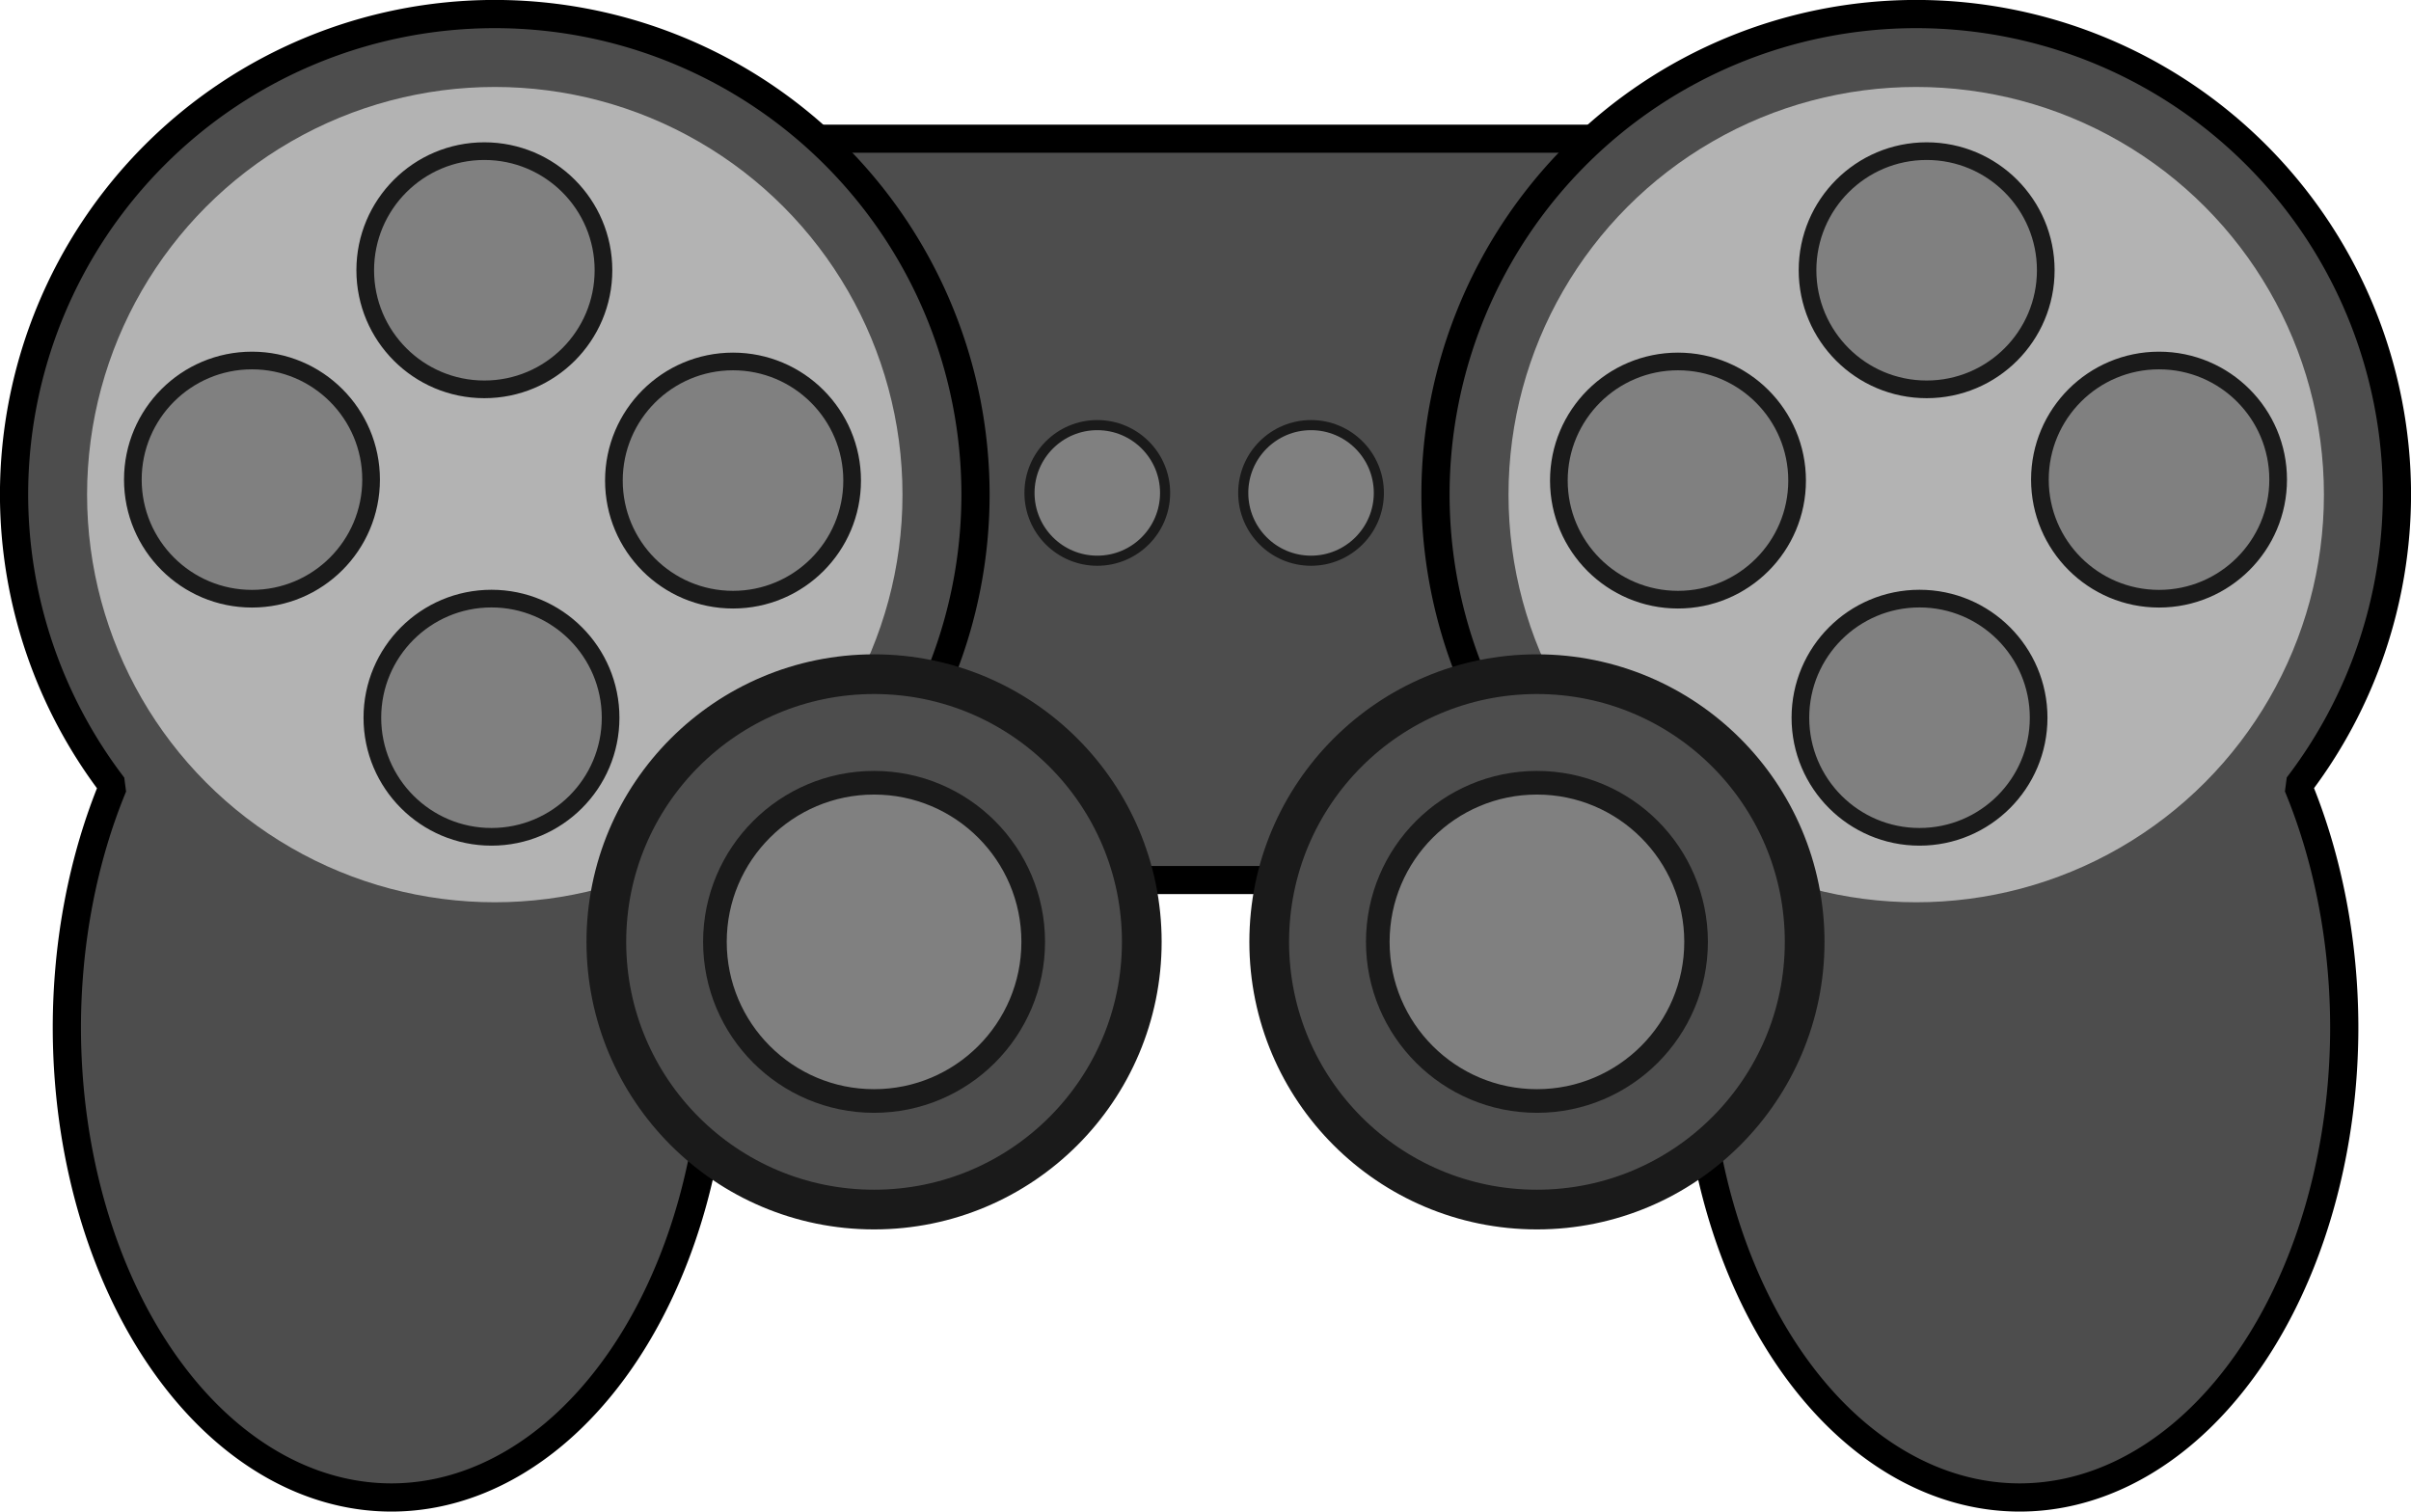 <svg xmlns="http://www.w3.org/2000/svg" viewBox="0 0 22.649 14.202"><g paint-order="markers stroke fill" transform="translate(-96.342 -133.63)"><rect width="8.289" height="6.965" x="103.181" y="134.933" fill="#4d4d4d" stroke="#000" stroke-dashoffset="48.686" stroke-linecap="square" stroke-linejoin="bevel" stroke-miterlimit="0" stroke-width=".264" rx=".025" ry=".033"/><path fill="#4d4d4d" stroke="#000" stroke-dashoffset="48.686" stroke-linecap="square" stroke-linejoin="bevel" stroke-miterlimit="0" stroke-width=".265" d="M100.99 133.762a4.516 4.516 0 0 0-4.516 4.516 4.516 4.516 0 0 0 .93 2.738 3.049 4.42 0 0 0-.434 2.263 3.049 4.42 0 0 0 3.048 4.42 3.049 4.42 0 0 0 3.049-4.42 3.049 4.42 0 0 0-.076-.956 4.516 4.516 0 0 0 2.515-4.045 4.516 4.516 0 0 0-4.516-4.516z"/><circle cx="100.99" cy="138.277" r="3.83" fill="#b3b3b3"/><circle cx="103.228" cy="138.145" r="1.119" fill="gray" stroke="#1a1a1a" stroke-dashoffset="48.686" stroke-linecap="square" stroke-linejoin="bevel" stroke-miterlimit="0" stroke-width=".166"/><circle cx="98.709" cy="138.136" r="1.119" fill="gray" stroke="#1a1a1a" stroke-dashoffset="48.686" stroke-linecap="square" stroke-linejoin="bevel" stroke-miterlimit="0" stroke-width=".166"/><circle cx="100.892" cy="136.169" r="1.119" fill="gray" stroke="#1a1a1a" stroke-dashoffset="48.686" stroke-linecap="square" stroke-linejoin="bevel" stroke-miterlimit="0" stroke-width=".166"/><circle cx="100.959" cy="140.373" r="1.119" fill="gray" stroke="#1a1a1a" stroke-dashoffset="48.686" stroke-linecap="square" stroke-linejoin="bevel" stroke-miterlimit="0" stroke-width=".166"/><circle cx="104.553" cy="142.479" r="2.515" fill="#4d4d4d" stroke="#1a1a1a" stroke-dashoffset="48.686" stroke-linecap="square" stroke-linejoin="bevel" stroke-miterlimit="0" stroke-width=".373"/><circle cx="104.553" cy="142.479" r="1.495" fill="gray" stroke="#1a1a1a" stroke-dashoffset="48.686" stroke-linecap="square" stroke-linejoin="bevel" stroke-miterlimit="0" stroke-width=".222"/><path fill="#4d4d4d" stroke="#000" stroke-dashoffset="48.686" stroke-linecap="square" stroke-linejoin="bevel" stroke-miterlimit="0" stroke-width=".265" d="M114.343 133.762a4.516 4.516 0 0 0-4.516 4.516 4.516 4.516 0 0 0 2.515 4.045 3.049 4.42 0 0 0-.076.956 3.049 4.42 0 0 0 3.048 4.42 3.049 4.42 0 0 0 3.05-4.42 3.049 4.42 0 0 0-.435-2.264 4.516 4.516 0 0 0 .93-2.737 4.516 4.516 0 0 0-4.516-4.516z"/><ellipse cx="-114.343" cy="138.277" fill="#b3b3b3" rx="3.83" ry="3.83" transform="scale(-1 1)"/><ellipse cx="-112.105" cy="138.145" fill="gray" stroke="#1a1a1a" stroke-dashoffset="48.686" stroke-linecap="square" stroke-linejoin="bevel" stroke-miterlimit="0" stroke-width=".166" rx="1.119" ry="1.119" transform="scale(-1 1)"/><ellipse cx="-116.624" cy="138.136" fill="gray" stroke="#1a1a1a" stroke-dashoffset="48.686" stroke-linecap="square" stroke-linejoin="bevel" stroke-miterlimit="0" stroke-width=".166" rx="1.119" ry="1.119" transform="scale(-1 1)"/><ellipse cx="-114.441" cy="136.169" fill="gray" stroke="#1a1a1a" stroke-dashoffset="48.686" stroke-linecap="square" stroke-linejoin="bevel" stroke-miterlimit="0" stroke-width=".166" rx="1.119" ry="1.119" transform="scale(-1 1)"/><ellipse cx="-114.374" cy="140.373" fill="gray" stroke="#1a1a1a" stroke-dashoffset="48.686" stroke-linecap="square" stroke-linejoin="bevel" stroke-miterlimit="0" stroke-width=".166" rx="1.119" ry="1.119" transform="scale(-1 1)"/><ellipse cx="-110.78" cy="142.479" fill="#4d4d4d" stroke="#1a1a1a" stroke-dashoffset="48.686" stroke-linecap="square" stroke-linejoin="bevel" stroke-miterlimit="0" stroke-width=".373" rx="2.515" ry="2.515" transform="scale(-1 1)"/><ellipse cx="-110.78" cy="142.479" fill="gray" stroke="#1a1a1a" stroke-dashoffset="48.686" stroke-linecap="square" stroke-linejoin="bevel" stroke-miterlimit="0" stroke-width=".222" rx="1.495" ry="1.495" transform="scale(-1 1)"/><circle cx="106.65" cy="138.261" r=".637" fill="gray" stroke="#1a1a1a" stroke-dashoffset="48.686" stroke-linecap="square" stroke-linejoin="bevel" stroke-miterlimit="0" stroke-width=".095"/><circle cx="108.658" cy="138.261" r=".637" fill="gray" stroke="#1a1a1a" stroke-dashoffset="48.686" stroke-linecap="square" stroke-linejoin="bevel" stroke-miterlimit="0" stroke-width=".095"/></g></svg>